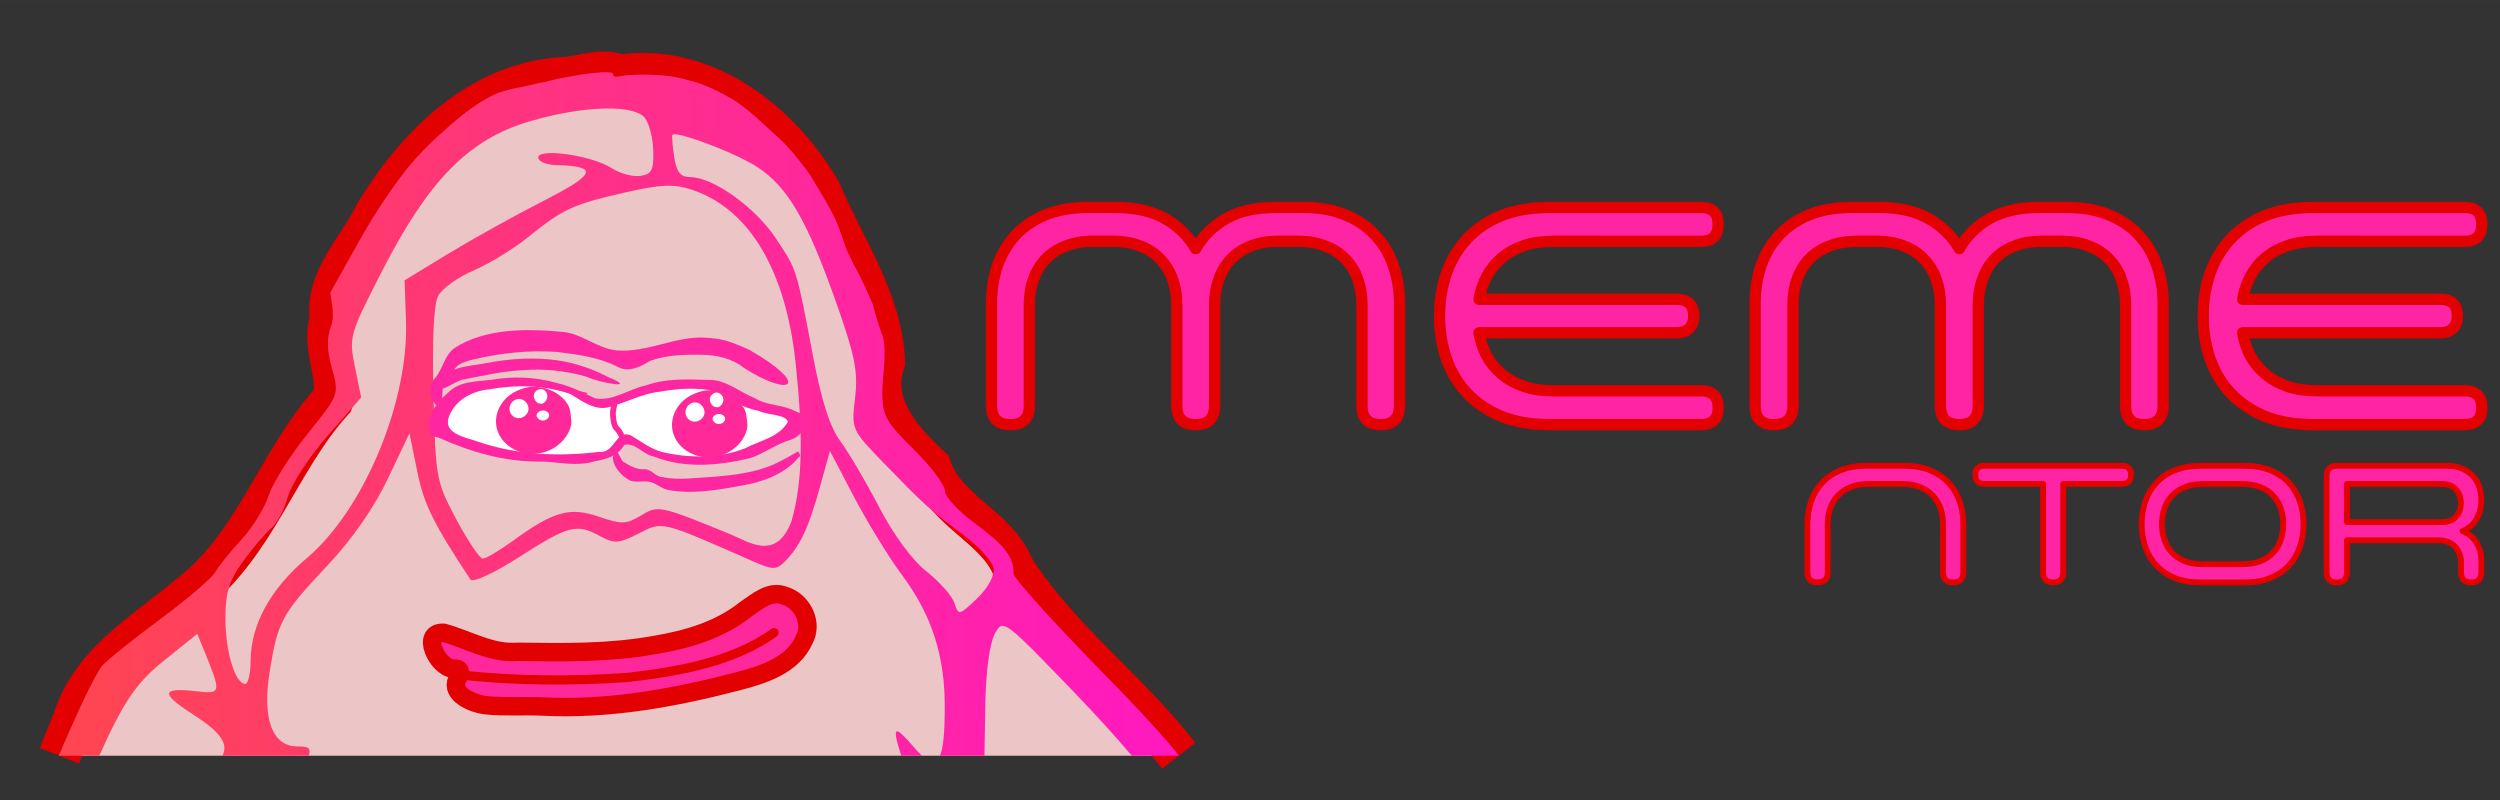 <?xml version="1.0" encoding="UTF-8" standalone="no"?>
<svg
   width="200"
   height="64"
   viewBox="0 0 52.917 16.933"
   xml:space="preserve"
   version="1.1"
   id="svg29337"
   sodipodi:docname="logo-horz.svg"
   inkscape:version="1.2.2 (732a01da63, 2022-12-09)"
   inkscape:export-filename="logo-horz.png"
   inkscape:export-xdpi="96"
   inkscape:export-ydpi="96"
   xmlns:inkscape="http://www.inkscape.org/namespaces/inkscape"
   xmlns:sodipodi="http://sodipodi.sourceforge.net/DTD/sodipodi-0.dtd"
   xmlns:xlink="http://www.w3.org/1999/xlink"
   xmlns="http://www.w3.org/2000/svg"
   xmlns:svg="http://www.w3.org/2000/svg"><rect x="0" y="0" width="52.917" height="16.933" fill="#333333" stroke="none"/><sodipodi:namedview
     id="namedview29339"
     pagecolor="#ffffff"
     bordercolor="#000000"
     borderopacity="0.25"
     inkscape:showpageshadow="2"
     inkscape:pageopacity="0.0"
     inkscape:pagecheckerboard="0"
     inkscape:deskcolor="#d1d1d1"
     showgrid="false"
     inkscape:zoom="8.0000004"
     inkscape:cx="72.874996"
     inkscape:cy="40.874998"
     inkscape:window-width="2560"
     inkscape:window-height="1017"
     inkscape:window-x="-8"
     inkscape:window-y="-8"
     inkscape:window-maximized="1"
     inkscape:current-layer="svg29337"
     showguides="false"><sodipodi:guide
       position="26.565,7.81"
       orientation="1,0"
       id="guide7765"
       inkscape:locked="false" /></sodipodi:namedview><defs
     id="defs29329"><linearGradient
       id="a"><stop
         style="stop-color:#f60;stop-opacity:1"
         offset="0"
         id="stop29323" /><stop
         style="stop-color:#f0f;stop-opacity:1"
         offset="1"
         id="stop29325" /></linearGradient><linearGradient
       xlink:href="#a"
       id="b"
       x1="9.911"
       y1="27.725"
       x2="19.257"
       y2="36.005"
       gradientUnits="userSpaceOnUse"
       gradientTransform="matrix(1.214,0,0,1.214,-9.704,-31.585)" /><inkscape:path-effect
       effect="fill_between_many"
       method="originald"
       linkedpaths="#path3018,0,1"
       id="path-effect27838" /><linearGradient
       inkscape:collect="always"
       xlink:href="#a"
       id="linearGradient6994-4"
       x1="-15.235"
       y1="8.133"
       x2="0.877"
       y2="8.133"
       gradientUnits="userSpaceOnUse"
       gradientTransform="matrix(3.329,0,0,3.329,35.087,0.427)" /></defs><path
     id="path23406-8"
     style="fill:#ffd5d5;fill-opacity:0.904;stroke:#e20000;stroke-width:0.89;stroke-dasharray:none;stroke-opacity:1"
     d="M 24.951,15.996 C 23.868,14.601 22.394,13.52 21.451,12.031 21.109,11.15 20.001,10.822 19.693,9.891 19.077,9.324 18.401,8.564 18.712,7.66 18.662,6.352 17.854,5.231 17.362,4.055 16.512,2.59 14.898,1.323 13.116,1.605 13.018,1.558 12.916,1.538 12.81,1.535 12.494,1.524 12.154,1.661 11.845,1.656 10.111,1.796 8.81,3.11 7.953,4.52 7.601,5.256 6.879,5.905 7.003,6.767 6.799,7.337 7.23,7.991 7.038,8.478 5.874,9.763 5.407,11.556 3.986,12.621 3.075,13.396 1.942,14.018 1.562,15.235 1.461,15.487 1.357,15.743 1.255,15.996"
     sodipodi:nodetypes="ccccccsccccccc" /><g
     aria-label="MEME"
     id="text7515"
     style="font-weight:bold;font-size:7.455px;font-family:arial;-inkscape-font-specification:'arial Bold';text-align:center;direction:rtl;text-anchor:middle;fill:#ff24a4;stroke:#e20000;stroke-width:0.271;stroke-linecap:round;stroke-linejoin:round;stroke-dasharray:none;paint-order:stroke markers fill;stop-color:#000000"
     transform="matrix(0.881,0,0,0.881,7.076,0.75)"><path
       d="m 16.7,8.896 q 0,0.455 -0.455,0.455 -0.455,0 -0.455,-0.455 V 6.436 q 0,-0.485 0.142,-0.902 0.149,-0.425 0.432,-0.731 0.291,-0.313 0.723,-0.492 0.44,-0.179 1.021,-0.179 h 0.656 q 0.723,0 1.193,0.268 0.477,0.268 0.738,0.723 0.261,-0.455 0.731,-0.723 0.47,-0.268 1.193,-0.268 h 0.656 q 0.581,0 1.014,0.179 0.44,0.179 0.723,0.492 0.291,0.306 0.432,0.731 0.149,0.417 0.149,0.902 v 2.46 q 0,0.455 -0.455,0.455 -0.447,0 -0.447,-0.455 V 6.465 q 0,-0.321 -0.097,-0.596 Q 24.498,5.586 24.304,5.384 24.11,5.176 23.819,5.064 23.536,4.945 23.148,4.945 H 22.686 q -0.388,0 -0.678,0.119 -0.283,0.112 -0.477,0.321 -0.186,0.201 -0.283,0.485 -0.097,0.276 -0.097,0.596 v 2.43 q 0,0.455 -0.455,0.455 -0.455,0 -0.455,-0.455 V 6.465 q 0,-0.321 -0.097,-0.596 Q 20.047,5.586 19.853,5.384 19.667,5.176 19.376,5.064 19.085,4.945 18.705,4.945 h -0.47 q -0.38,0 -0.671,0.119 -0.291,0.112 -0.485,0.321 -0.186,0.201 -0.283,0.477 -0.097,0.276 -0.097,0.596 v 2.438 z"
       style="font-weight:normal;font-family:SpaceColonyW03-Medium;-inkscape-font-specification:'SpaceColonyW03-Medium, Normal';stroke-width:0.271;stroke-dasharray:none"
       id="path39716" /><path
       d="m 29.291,4.945 q -0.395,0 -0.708,0.104 -0.306,0.104 -0.529,0.291 -0.224,0.186 -0.365,0.447 -0.134,0.253 -0.186,0.552 h 4.749 q 0.41,0 0.41,0.403 0,0.194 -0.112,0.298 -0.104,0.104 -0.298,0.104 h -4.749 q 0.052,0.306 0.186,0.559 0.142,0.253 0.365,0.44 0.224,0.186 0.529,0.291 0.313,0.104 0.708,0.104 h 3.549 q 0.41,0 0.41,0.41 0,0.194 -0.104,0.298 -0.104,0.104 -0.306,0.104 h -3.645 q -0.663,0 -1.163,-0.201 Q 27.539,8.94 27.211,8.59 26.883,8.24 26.719,7.763 26.555,7.285 26.555,6.741 q 0,-0.544 0.164,-1.021 0.164,-0.477 0.492,-0.827 0.328,-0.358 0.82,-0.559 0.499,-0.201 1.163,-0.201 h 3.645 q 0.41,0 0.41,0.403 0,0.41 -0.41,0.41 z"
       style="font-weight:normal;font-family:SpaceColonyW03-Medium;-inkscape-font-specification:'SpaceColonyW03-Medium, Normal';stroke-width:0.271;stroke-dasharray:none"
       id="path39718" /><path
       d="m 35.046,8.896 q 0,0.455 -0.455,0.455 -0.455,0 -0.455,-0.455 V 6.436 q 0,-0.485 0.142,-0.902 0.149,-0.425 0.432,-0.731 0.291,-0.313 0.723,-0.492 0.44,-0.179 1.021,-0.179 h 0.656 q 0.723,0 1.193,0.268 0.477,0.268 0.738,0.723 0.261,-0.455 0.731,-0.723 0.47,-0.268 1.193,-0.268 h 0.656 q 0.581,0 1.014,0.179 0.44,0.179 0.723,0.492 0.291,0.306 0.432,0.731 0.149,0.417 0.149,0.902 v 2.46 q 0,0.455 -0.455,0.455 -0.447,0 -0.447,-0.455 V 6.465 q 0,-0.321 -0.097,-0.596 Q 42.844,5.586 42.65,5.384 42.457,5.176 42.166,5.064 41.883,4.945 41.495,4.945 h -0.462 q -0.388,0 -0.678,0.119 -0.283,0.112 -0.477,0.321 -0.186,0.201 -0.283,0.485 -0.097,0.276 -0.097,0.596 v 2.43 q 0,0.455 -0.455,0.455 -0.455,0 -0.455,-0.455 V 6.465 q 0,-0.321 -0.097,-0.596 Q 38.394,5.586 38.2,5.384 38.013,5.176 37.723,5.064 37.432,4.945 37.052,4.945 h -0.47 q -0.38,0 -0.671,0.119 -0.291,0.112 -0.485,0.321 -0.186,0.201 -0.283,0.477 -0.097,0.276 -0.097,0.596 v 2.438 z"
       style="font-weight:normal;font-family:SpaceColonyW03-Medium;-inkscape-font-specification:'SpaceColonyW03-Medium, Normal';stroke-width:0.271;stroke-dasharray:none"
       id="path39720" /><path
       d="m 47.638,4.945 q -0.395,0 -0.708,0.104 -0.306,0.104 -0.529,0.291 -0.224,0.186 -0.365,0.447 -0.134,0.253 -0.186,0.552 h 4.749 q 0.41,0 0.41,0.403 0,0.194 -0.112,0.298 -0.104,0.104 -0.298,0.104 h -4.749 q 0.052,0.306 0.186,0.559 0.142,0.253 0.365,0.44 0.224,0.186 0.529,0.291 0.313,0.104 0.708,0.104 h 3.549 q 0.41,0 0.41,0.41 0,0.194 -0.104,0.298 -0.104,0.104 -0.306,0.104 h -3.645 q -0.663,0 -1.163,-0.201 Q 45.886,8.94 45.558,8.59 45.23,8.24 45.066,7.763 44.902,7.285 44.902,6.741 q 0,-0.544 0.164,-1.021 0.164,-0.477 0.492,-0.827 0.328,-0.358 0.82,-0.559 0.499,-0.201 1.163,-0.201 h 3.645 q 0.41,0 0.41,0.403 0,0.41 -0.41,0.41 z"
       style="font-weight:normal;font-family:SpaceColonyW03-Medium;-inkscape-font-specification:'SpaceColonyW03-Medium, Normal';stroke-width:0.271;stroke-dasharray:none"
       id="path39722" /></g><g
     aria-label="MENTOR"
     id="text7515-0"
     style="font-weight:bold;font-size:3.852px;font-family:arial;-inkscape-font-specification:'arial Bold';text-align:center;direction:rtl;text-anchor:middle;fill:#ff24a4;stroke:#e20000;stroke-width:0.135;stroke-linecap:round;stroke-linejoin:round;stroke-dasharray:none;paint-order:markers stroke fill;stop-color:#000000"
     transform="matrix(0.915,0,0,0.915,5.312,0.614)"><path
       d="m 39.142,11.453 q 0,-0.196 -0.058,-0.366 -0.058,-0.169 -0.177,-0.293 -0.119,-0.127 -0.297,-0.196 -0.177,-0.073 -0.412,-0.073 h -0.778 q -0.239,0 -0.416,0.073 -0.173,0.069 -0.293,0.196 -0.119,0.123 -0.177,0.293 -0.058,0.169 -0.058,0.366 v 1.113 q 0,0.235 -0.235,0.235 -0.235,0 -0.235,-0.235 v -1.113 q 0,-0.281 0.085,-0.528 0.085,-0.247 0.254,-0.428 0.173,-0.185 0.428,-0.289 0.254,-0.104 0.597,-0.104 h 0.878 q 0.339,0 0.593,0.104 0.258,0.104 0.428,0.289 0.173,0.181 0.258,0.428 0.085,0.247 0.085,0.528 v 1.113 q 0,0.235 -0.235,0.235 -0.235,0 -0.235,-0.235 z"
       style="font-weight:normal;font-family:SpaceColonyW03-Medium;-inkscape-font-specification:'SpaceColonyW03-Medium, Normal';stroke-width:0.135;stroke-dasharray:none"
       id="path39729" /><path
       d="m 41.924,10.524 v 2.042 q 0,0.235 -0.235,0.235 -0.231,0 -0.231,-0.235 v -2.042 h -1.356 q -0.212,0 -0.212,-0.212 0,-0.208 0.212,-0.208 h 3.178 q 0.212,0 0.212,0.208 0,0.212 -0.212,0.212 z"
       style="font-weight:normal;font-family:SpaceColonyW03-Medium;-inkscape-font-specification:'SpaceColonyW03-Medium, Normal';stroke-width:0.135;stroke-dasharray:none"
       id="path39731" /><path
       d="m 46.119,10.105 q 0.343,0 0.597,0.104 0.258,0.104 0.428,0.289 0.169,0.181 0.254,0.428 0.085,0.247 0.085,0.528 0,0.281 -0.085,0.528 -0.085,0.247 -0.254,0.428 -0.169,0.181 -0.428,0.289 -0.254,0.104 -0.597,0.104 h -1.017 q -0.343,0 -0.601,-0.104 -0.254,-0.108 -0.424,-0.289 -0.169,-0.181 -0.254,-0.428 -0.085,-0.247 -0.085,-0.528 0,-0.281 0.085,-0.528 0.085,-0.247 0.254,-0.428 0.169,-0.185 0.424,-0.289 0.258,-0.104 0.601,-0.104 z m 0.894,1.348 q 0,-0.196 -0.058,-0.366 -0.058,-0.169 -0.177,-0.293 -0.116,-0.127 -0.293,-0.196 -0.177,-0.073 -0.412,-0.073 H 45.152 q -0.239,0 -0.416,0.073 -0.173,0.069 -0.293,0.196 -0.119,0.123 -0.177,0.293 -0.058,0.169 -0.058,0.366 0,0.196 0.058,0.366 0.058,0.169 0.177,0.297 0.119,0.123 0.293,0.196 0.177,0.069 0.416,0.069 h 0.921 q 0.235,0 0.412,-0.069 0.177,-0.073 0.293,-0.196 0.119,-0.127 0.177,-0.297 0.058,-0.169 0.058,-0.366 z"
       style="font-weight:normal;font-family:SpaceColonyW03-Medium;-inkscape-font-specification:'SpaceColonyW03-Medium, Normal';stroke-width:0.135;stroke-dasharray:none"
       id="path39733" /><path
       d="m 51.126,12.362 q 0,-0.235 -0.135,-0.385 -0.131,-0.15 -0.416,-0.15 h -2.088 v 0.74 q 0,0.235 -0.235,0.235 -0.235,0 -0.235,-0.235 v -2.227 q 0,-0.235 0.235,-0.235 h 2.546 q 0.2,0 0.347,0.062 0.15,0.062 0.25,0.169 0.1,0.104 0.15,0.247 0.05,0.143 0.05,0.308 0,0.247 -0.108,0.439 -0.108,0.193 -0.327,0.285 0.216,0.085 0.324,0.27 0.112,0.185 0.112,0.416 v 0.266 q 0,0.235 -0.235,0.235 -0.235,0 -0.235,-0.235 z m -2.639,-1.837 v 0.882 h 2.188 q 0.227,0 0.335,-0.127 0.112,-0.127 0.112,-0.312 0,-0.189 -0.112,-0.316 -0.108,-0.127 -0.335,-0.127 z"
       style="font-weight:normal;font-family:SpaceColonyW03-Medium;-inkscape-font-specification:'SpaceColonyW03-Medium, Normal';stroke-width:0.135;stroke-dasharray:none"
       id="path39735" /></g><path
     id="path3018-5"
     style="fill:url(#linearGradient6994-4);fill-opacity:1;stroke-width:0.132"
     d="m 12.834,1.528 c -0.298,-0.005 -0.953,0.117 -1.144,0.168 -0.112,0.03 -0.208,0.053 -0.296,0.063 -0.269,0.079 -0.682,0.117 -0.952,0.252 C 10.12,2.171 9.828,2.391 9.556,2.626 9.205,2.929 8.865,3.252 8.579,3.617 8.196,4.107 7.862,4.636 7.558,5.179 L 6.989,6.196 c 0.007,0.068 0.105,0.477 0.025,0.687 -0.102,0.267 -0.098,0.524 0.013,0.919 0.153,0.546 0.15,0.553 -0.519,1.383 -0.37,0.459 -0.74,1.047 -0.823,1.307 -0.083,0.26 -0.344,0.681 -0.581,0.936 -0.237,0.255 -0.483,0.561 -0.547,0.681 -0.064,0.12 -0.594,0.571 -1.176,1.003 -0.583,0.432 -1.13,0.872 -1.216,0.978 -0.155,0.19 -0.502,0.923 -0.921,1.906 h 0.858 c 0.533,-1.2 0.827,-1.578 1.375,-2.018 l 0.699,-0.562 0.149,0.364 c 0.36,0.88 0.356,0.912 -0.141,0.854 -0.778,-0.091 -0.802,0.037 -0.094,0.491 0.562,0.36 0.756,0.611 0.617,0.872 h 1.83 c 0.048,-0.169 -0.005,-0.198 -0.242,-0.198 -0.534,0 -0.748,-0.582 -0.585,-1.593 0.17,-1.057 0.252,-1.207 1.231,-2.247 0.509,-0.54 0.98,-1.219 1.268,-1.824 L 8.667,9.17 8.832,9.981 c 0.142,0.696 0.336,1.091 1.124,2.284 0.05,0.076 0.492,-0.128 1.05,-0.485 1.036,-0.663 1.203,-0.705 1.707,-0.426 0.286,0.158 0.388,0.151 0.803,-0.06 0.518,-0.264 0.448,-0.281 2.404,0.579 0.444,0.195 0.507,0.196 0.696,0.008 0.315,-0.315 0.5,-0.707 0.736,-1.56 l 0.215,-0.777 0.511,0.975 c 0.281,0.536 0.733,1.273 1.004,1.638 0.64,0.858 0.918,1.715 0.916,2.818 -0.001,0.521 -0.03,0.853 -0.101,1.021 h 0.941 l 0.019,-1.113 c 0.011,-0.664 0.094,-1.272 0.197,-1.463 0.055,-0.102 0.094,-0.172 0.166,-0.172 0.159,-0.001 0.481,0.332 1.509,1.397 0.448,0.464 0.886,0.948 1.229,1.351 h 0.999 c -0.348,-0.436 -0.849,-0.978 -1.645,-1.79 -1.02,-1.041 -1.856,-1.967 -1.856,-2.059 0,-0.36 -0.185,-0.602 -0.808,-1.059 -0.357,-0.262 -0.648,-0.577 -0.648,-0.701 0,-0.124 -0.298,-0.519 -0.662,-0.878 -0.584,-0.575 -0.662,-0.717 -0.662,-1.203 0,-0.303 0.11,-0.895 0.001,-1.205 C 18.579,6.825 18.498,6.553 18.481,6.452 L 18.293,6.035 C 18.186,5.796 18.048,5.573 17.943,5.334 17.846,5.112 17.79,4.873 17.688,4.654 17.577,4.415 17.439,4.19 17.305,3.964 17.219,3.818 17.133,3.672 17.029,3.539 16.86,3.324 16.692,3.106 16.488,2.923 16.243,2.703 15.795,2.268 15.51,2.103 15.229,1.94 14.933,1.791 14.618,1.71 14.201,1.58 13.762,1.565 13.324,1.589 c -0.11,-0.005 -0.366,0.081 -0.342,-0.006 v -5.168e-4 c 0.01,-0.037 -0.05,-0.053 -0.149,-0.054 z m 0.007,0.768 h 5.17e-4 c 0.398,-0.004 0.693,0.061 0.805,0.196 0.092,0.111 0.173,0.424 0.181,0.696 0.012,0.413 -0.032,0.5 -0.275,0.535 C 13.393,3.746 13.121,3.672 12.948,3.559 12.54,3.292 11.393,3.125 11.393,3.333 c 0,0.083 0.164,0.155 0.364,0.16 0.924,0.024 0.87,0.185 -0.256,0.76 -0.605,0.309 -1.514,0.814 -2.019,1.121 l -0.918,0.559 0.029,0.861 c 0.059,1.723 -0.896,4.005 -2.1,5.02 -0.766,0.645 -1.183,1.406 -1.188,2.164 -0.001,0.273 -0.053,0.497 -0.114,0.497 -0.212,0 -0.419,-0.678 -0.419,-1.377 0,-0.561 0.075,-0.806 0.375,-1.219 C 5.353,11.595 5.621,11.281 5.742,11.181 5.863,11.082 6.02,10.784 6.092,10.519 6.164,10.254 6.543,9.672 6.934,9.225 L 7.645,8.412 7.512,7.764 C 7.383,7.131 7.397,7.082 8.091,5.73 9.078,3.806 9.926,2.947 11.209,2.569 c 0.563,-0.166 1.112,-0.258 1.551,-0.271 0.027,-8.471e-4 0.054,-0.001 0.081,-0.002 z m 1.445,0.546 h 5.16e-4 c 0.009,2.221e-4 0.019,8.962e-4 0.029,0.002 0.304,0.034 1.329,0.436 1.717,0.693 0.644,0.426 1.044,1.111 1.658,2.843 0.408,1.15 0.475,1.485 0.408,2.044 -0.079,0.665 -0.075,0.673 0.613,1.383 0.866,0.893 0.955,0.973 1.685,1.518 0.328,0.245 0.613,0.563 0.635,0.707 0.023,0.154 -0.123,0.417 -0.351,0.636 -0.376,0.36 -0.393,0.364 -0.476,0.102 -0.047,-0.15 -0.313,-0.452 -0.591,-0.672 -0.305,-0.241 -0.703,-0.781 -1.004,-1.363 C 18.334,10.206 17.966,9.579 17.789,9.342 17.569,9.045 17.389,8.488 17.212,7.554 16.85,5.65 16.876,5.729 16.415,5.034 15.987,4.387 15.088,3.748 14.607,3.748 c -0.204,0 -0.288,-0.106 -0.337,-0.43 -0.036,-0.237 -0.052,-0.445 -0.037,-0.464 0.007,-0.009 0.025,-0.013 0.052,-0.012 z M 14.154,3.931 c 0.175,1.402e-4 0.321,0.028 0.485,0.083 1.219,0.402 1.995,1.701 2.204,3.69 0.154,1.462 0.154,2.489 -0.089,3.324 -0.323,0.867 -0.92,0.432 -1.285,0.284 -1.51,-0.617 -1.536,-0.623 -1.905,-0.399 -0.305,0.185 -0.41,0.188 -0.884,0.025 -0.619,-0.213 -0.955,-0.12 -1.822,0.508 -0.288,0.208 -0.575,0.379 -0.639,0.379 -0.063,0 -0.314,-0.372 -0.558,-0.827 C 9.232,10.193 9.219,10.12 9.175,8.353 9.145,7.18 9.181,6.438 9.277,6.259 9.358,6.107 9.694,5.867 10.022,5.726 10.351,5.585 10.868,5.27 11.172,5.024 11.917,4.422 12.126,4.325 13.226,4.075 13.607,3.988 13.866,3.942 14.077,3.933 c 0.026,-0.001 0.052,-0.002 0.077,-0.002 z m 1.131,4.237 c -0.029,2.154e-4 -0.063,0.002 -0.101,0.004 -0.103,0.006 -0.244,0.019 -0.427,0.037 -0.859,0.085 -0.908,0.101 -0.803,0.272 0.126,0.204 1.124,0.113 1.361,-0.125 0.138,-0.138 0.172,-0.19 -0.029,-0.188 z m -3.83,0.006 C 10.8,8.172 9.992,8.286 10.269,8.394 c 0.144,0.056 0.518,0.107 0.829,0.112 0.375,0.006 0.593,0.077 0.643,0.208 0.063,0.164 0.131,0.147 0.387,-0.099 l 0.311,-0.298 -0.424,-0.096 c -0.139,-0.031 -0.341,-0.046 -0.56,-0.047 z m 7.544,7.306 c -0.074,-0.021 -0.034,0.167 0.076,0.516 h 0.442 c -0.055,-0.05 -0.116,-0.114 -0.184,-0.193 -0.169,-0.196 -0.278,-0.308 -0.334,-0.323 z" /><path
     style="fill:#ff289b;fill-opacity:1;stroke:#e20000;stroke-width:0.39;stroke-linecap:round;stroke-linejoin:round;stroke-dasharray:none;stroke-opacity:1;paint-order:markers stroke fill;stop-color:#000000"
     d="m 9.387,13.393 c 0.521,0.14 1.01,0.449 1.569,0.403 0.973,0.015 1.954,0.029 2.915,-0.146 0.68,-0.114 1.369,-0.315 1.915,-0.755 0.241,-0.16 0.509,-0.408 0.82,-0.287 0.375,0.114 0.612,0.577 0.414,0.935 -0.243,0.544 -0.868,0.738 -1.399,0.877 -1.352,0.353 -2.746,0.607 -4.149,0.534 -0.399,-0.018 -0.803,0.015 -1.199,-0.028 -0.26,-0.031 -0.737,-0.228 -0.6,-0.535 0.053,-0.119 0.137,-0.252 -0.085,-0.239 -0.326,-0.017 -0.695,-0.771 -0.201,-0.759 z"
     id="path14397-9"
     sodipodi:nodetypes="aaaaaaaaasaa" /><path
     style="fill:none;fill-opacity:1;stroke:#e20000;stroke-width:0.195;stroke-linecap:round;stroke-linejoin:round;stroke-dasharray:none;stroke-opacity:1;paint-order:markers stroke fill;stop-color:#000000"
     d="m 9.71,14.283 c 1.178,0.13 2.371,0.138 3.57,0.057 1.13,-0.132 2.247,-0.337 3.104,-0.948"
     id="path14399-4"
     sodipodi:nodetypes="ccc" /><g
     id="g16499"
     transform="matrix(1.153,0,0,1.153,-25.835,0.934)"><path
       style="fill:#ff26a1;fill-opacity:1;stroke:none;stroke-width:0.106;stroke-linecap:round;stroke-linejoin:round;stroke-dasharray:none;stroke-opacity:1;paint-order:normal;stop-color:#000000"
       d="m 30.478,7.232 c 0.585,0.263 1.218,0.442 1.864,0.43 0.322,0.009 0.648,0.095 0.967,6.4e-5 0.221,-0.039 0.442,-0.098 0.556,-0.304 0.205,-0.053 0.346,0.181 0.545,0.212 0.56,0.226 1.19,0.168 1.764,0.032 0.262,-0.085 0.482,-0.265 0.749,-0.338 0.239,-0.078 0.433,-0.423 0.096,-0.519 C 36.784,6.612 36.494,6.643 36.262,6.498 35.977,6.385 35.726,6.152 35.402,6.164 35.021,6.152 34.632,6.134 34.267,6.264 33.952,6.329 33.662,6.562 33.33,6.502 33.103,6.394 32.877,6.277 32.629,6.221 32.236,6.108 31.823,6.092 31.422,6.163 c -0.275,0.033 -0.585,0.021 -0.792,0.239 -0.209,0.172 -0.413,0.443 -0.331,0.728 0.026,0.077 0.116,0.076 0.179,0.101 z"
       id="path4607"
       sodipodi:nodetypes="aaaaaaaaaaaaaaaaaaaaaaaaaaaaaaaaaaaaa" /><path
       id="path4551"
       style="fill:#ff26a1;fill-opacity:1;stroke:none;stroke-width:0.106;stroke-linecap:round;stroke-linejoin:round;stroke-dasharray:none;stroke-opacity:1;paint-order:normal;stop-color:#000000"
       d="m 31.262,5.868 c -0.241,0.044 -0.584,0.055 -0.734,0.268 -0.037,0.053 0,0.192 0,0.192 0.134,-0.041 0.277,-0.161 0.417,-0.178 0.368,-0.069 0.676,-0.145 1.053,-0.164 0.38,-0.034 0.809,0.012 1.177,0.12 0.25,0.117 0.956,0.236 0.411,0.013 C 33.031,5.831 32.369,5.65 31.262,5.868 Z"
       sodipodi:nodetypes="cacccccc" /><path
       style="fill:#ffffff;stroke:none;stroke-width:0.1;stroke-linecap:round;stroke-linejoin:round;stroke-dasharray:none;stroke-opacity:1;paint-order:normal;stop-color:#000000"
       d="m 30.639,6.867 c 0.1,-0.32 0.432,-0.503 0.75,-0.53 0.493,-0.088 1.017,-0.077 1.492,0.087 0.219,0.133 0.462,0.324 0.735,0.231 0.305,-0.083 0.588,-0.241 0.906,-0.275 0.343,-0.061 0.7,-0.082 1.042,-0.003 0.241,0.155 0.492,0.303 0.778,0.358 0.153,0.078 0.496,0.059 0.528,0.199 C 36.71,7.22 36.352,7.278 36.083,7.421 35.602,7.607 35.066,7.604 34.569,7.49 34.352,7.435 34.175,7.293 33.987,7.182 33.704,7.068 33.697,7.519 33.406,7.485 32.66,7.577 31.885,7.542 31.17,7.294 30.975,7.223 30.558,7.16 30.639,6.867 Z"
       id="path885"
       sodipodi:nodetypes="aaaaaaaaaaaaaaaaaaaacaaaaaaaaacaaaaaaaaaaaa" /><path
       d="m 32.443,7.476 c 0.193,-0.066 0.363,-0.23 0.426,-0.408 0.032,-0.092 0.033,-0.107 0.017,-0.244 -0.015,-0.128 -0.023,-0.156 -0.063,-0.219 -0.105,-0.17 -0.313,-0.29 -0.537,-0.31 -0.126,-0.011 -0.187,-0.004 -0.306,0.036 -0.21,0.071 -0.368,0.218 -0.434,0.406 -0.174,0.491 0.354,0.927 0.897,0.74 z M 32.3,6.886 c -0.021,-0.017 -0.04,-0.043 -0.042,-0.059 -0.01,-0.087 0.127,-0.136 0.2,-0.072 0.096,0.084 -0.058,0.21 -0.159,0.13 z m -0.465,-0.048 c -0.15,-0.106 -0.056,-0.346 0.126,-0.323 0.094,0.012 0.169,0.127 0.144,0.217 -0.033,0.118 -0.175,0.173 -0.27,0.106 z m 0.46,-0.244 c -0.048,-0.015 -0.094,-0.089 -0.089,-0.142 0.01,-0.103 0.131,-0.157 0.203,-0.091 0.055,0.051 0.062,0.133 0.015,0.192 -0.039,0.049 -0.071,0.059 -0.129,0.041 z"
       style="fill:#ff299a;fill-opacity:1;stroke-width:0.014"
       id="path796" /><path
       d="m 35.674,7.54 c 0.193,-0.066 0.363,-0.23 0.426,-0.408 0.032,-0.092 0.033,-0.107 0.017,-0.244 -0.015,-0.128 -0.023,-0.156 -0.063,-0.219 -0.105,-0.17 -0.313,-0.29 -0.537,-0.31 -0.126,-0.011 -0.187,-0.004 -0.306,0.036 -0.21,0.071 -0.368,0.218 -0.434,0.406 -0.174,0.491 0.354,0.927 0.897,0.74 z m -0.143,-0.59 c -0.021,-0.017 -0.04,-0.043 -0.042,-0.059 -0.01,-0.087 0.127,-0.136 0.2,-0.072 0.096,0.084 -0.058,0.21 -0.159,0.13 z m -0.465,-0.048 c -0.15,-0.106 -0.056,-0.346 0.126,-0.323 0.094,0.012 0.169,0.127 0.144,0.217 -0.033,0.118 -0.175,0.173 -0.27,0.106 z m 0.46,-0.244 c -0.048,-0.015 -0.094,-0.089 -0.089,-0.142 0.01,-0.103 0.131,-0.157 0.203,-0.091 0.055,0.051 0.062,0.133 0.015,0.192 -0.039,0.049 -0.071,0.059 -0.129,0.041 z"
       style="fill:#ff299a;fill-opacity:1;stroke-width:0.014"
       id="path796-6" /><path
       style="fill:none;stroke:#ff289b;stroke-width:0.106;stroke-linecap:round;stroke-linejoin:round;stroke-dasharray:none;stroke-opacity:1;paint-order:markers stroke fill;stop-color:#000000"
       d="m 33.683,6.631 c -0.022,0.09 -0.031,0.128 -0.02,0.222 0.007,0.058 0.012,0.118 0.04,0.17 0.024,0.037 0.062,0.064 0.081,0.104 0.013,0.022 0.024,0.044 0.036,0.066"
       id="path4547" /><path
       style="fill:#ff26a1;fill-opacity:1;stroke:none;stroke-width:0.106;stroke-linecap:round;stroke-linejoin:round;stroke-dasharray:none;stroke-opacity:1;paint-order:normal;stop-color:#000000"
       d="M 36.075,5.952 C 35.851,5.768 35.563,5.706 35.28,5.702 c -0.316,-0.004 -0.646,0.004 -0.945,0.115 -0.177,0.111 -0.398,0.221 -0.601,0.101 -0.34,-0.171 -0.726,-0.22 -1.099,-0.267 -0.521,-0.039 -1.049,0.021 -1.556,0.142 -0.167,0.045 -0.384,0.104 -0.35,0.321 -0.315,0.041 -0.119,0.404 -0.272,0.544 -0.166,-0.096 -0.207,-0.386 -0.064,-0.525 0.146,-0.174 0.179,-0.44 0.368,-0.56 0.563,-0.359 1.317,-0.352 1.982,-0.29 0.344,0.032 0.635,0.305 0.978,0.338 0.551,0.053 1.093,-0.269 1.645,-0.232 0.276,0.019 0.412,0.047 0.799,0.224 1.136,0.654 0.768,0.883 -0.089,0.338 z"
       id="path4315"
       sodipodi:nodetypes="caaaaaaaaaaaacc" /><path
       style="fill:#ff26a1;fill-opacity:1;stroke:none;stroke-width:0.106;stroke-linecap:round;stroke-linejoin:round;stroke-dasharray:none;stroke-opacity:1;paint-order:normal;stop-color:#000000"
       d="m 33.74,7.484 c 0.034,0.058 0.061,0.123 0.1,0.176 0.118,0.073 0.242,0.152 0.386,0.145 0.141,-0.014 0.207,0.141 0.344,0.144 0.311,0.064 0.629,0.007 0.942,-0.006 0.375,-0.032 0.757,-0.077 1.104,-0.23 0.151,-0.071 0.298,-0.152 0.442,-0.236 0.022,0.038 0.064,0.077 0.01,0.108 -0.258,0.326 -0.72,0.466 -1.035,0.517 -0.448,0.083 -0.913,0.165 -1.36,0.083 C 34.557,8.163 34.463,8.069 34.347,8.038 34.216,8.003 34.059,8.067 33.943,7.996 33.796,7.906 33.643,7.734 33.661,7.562 c 0.004,-0.037 0.052,-0.052 0.079,-0.079 z"
       id="path4516"
       sodipodi:nodetypes="ccaaaaaccaaaaac" /></g></svg>

